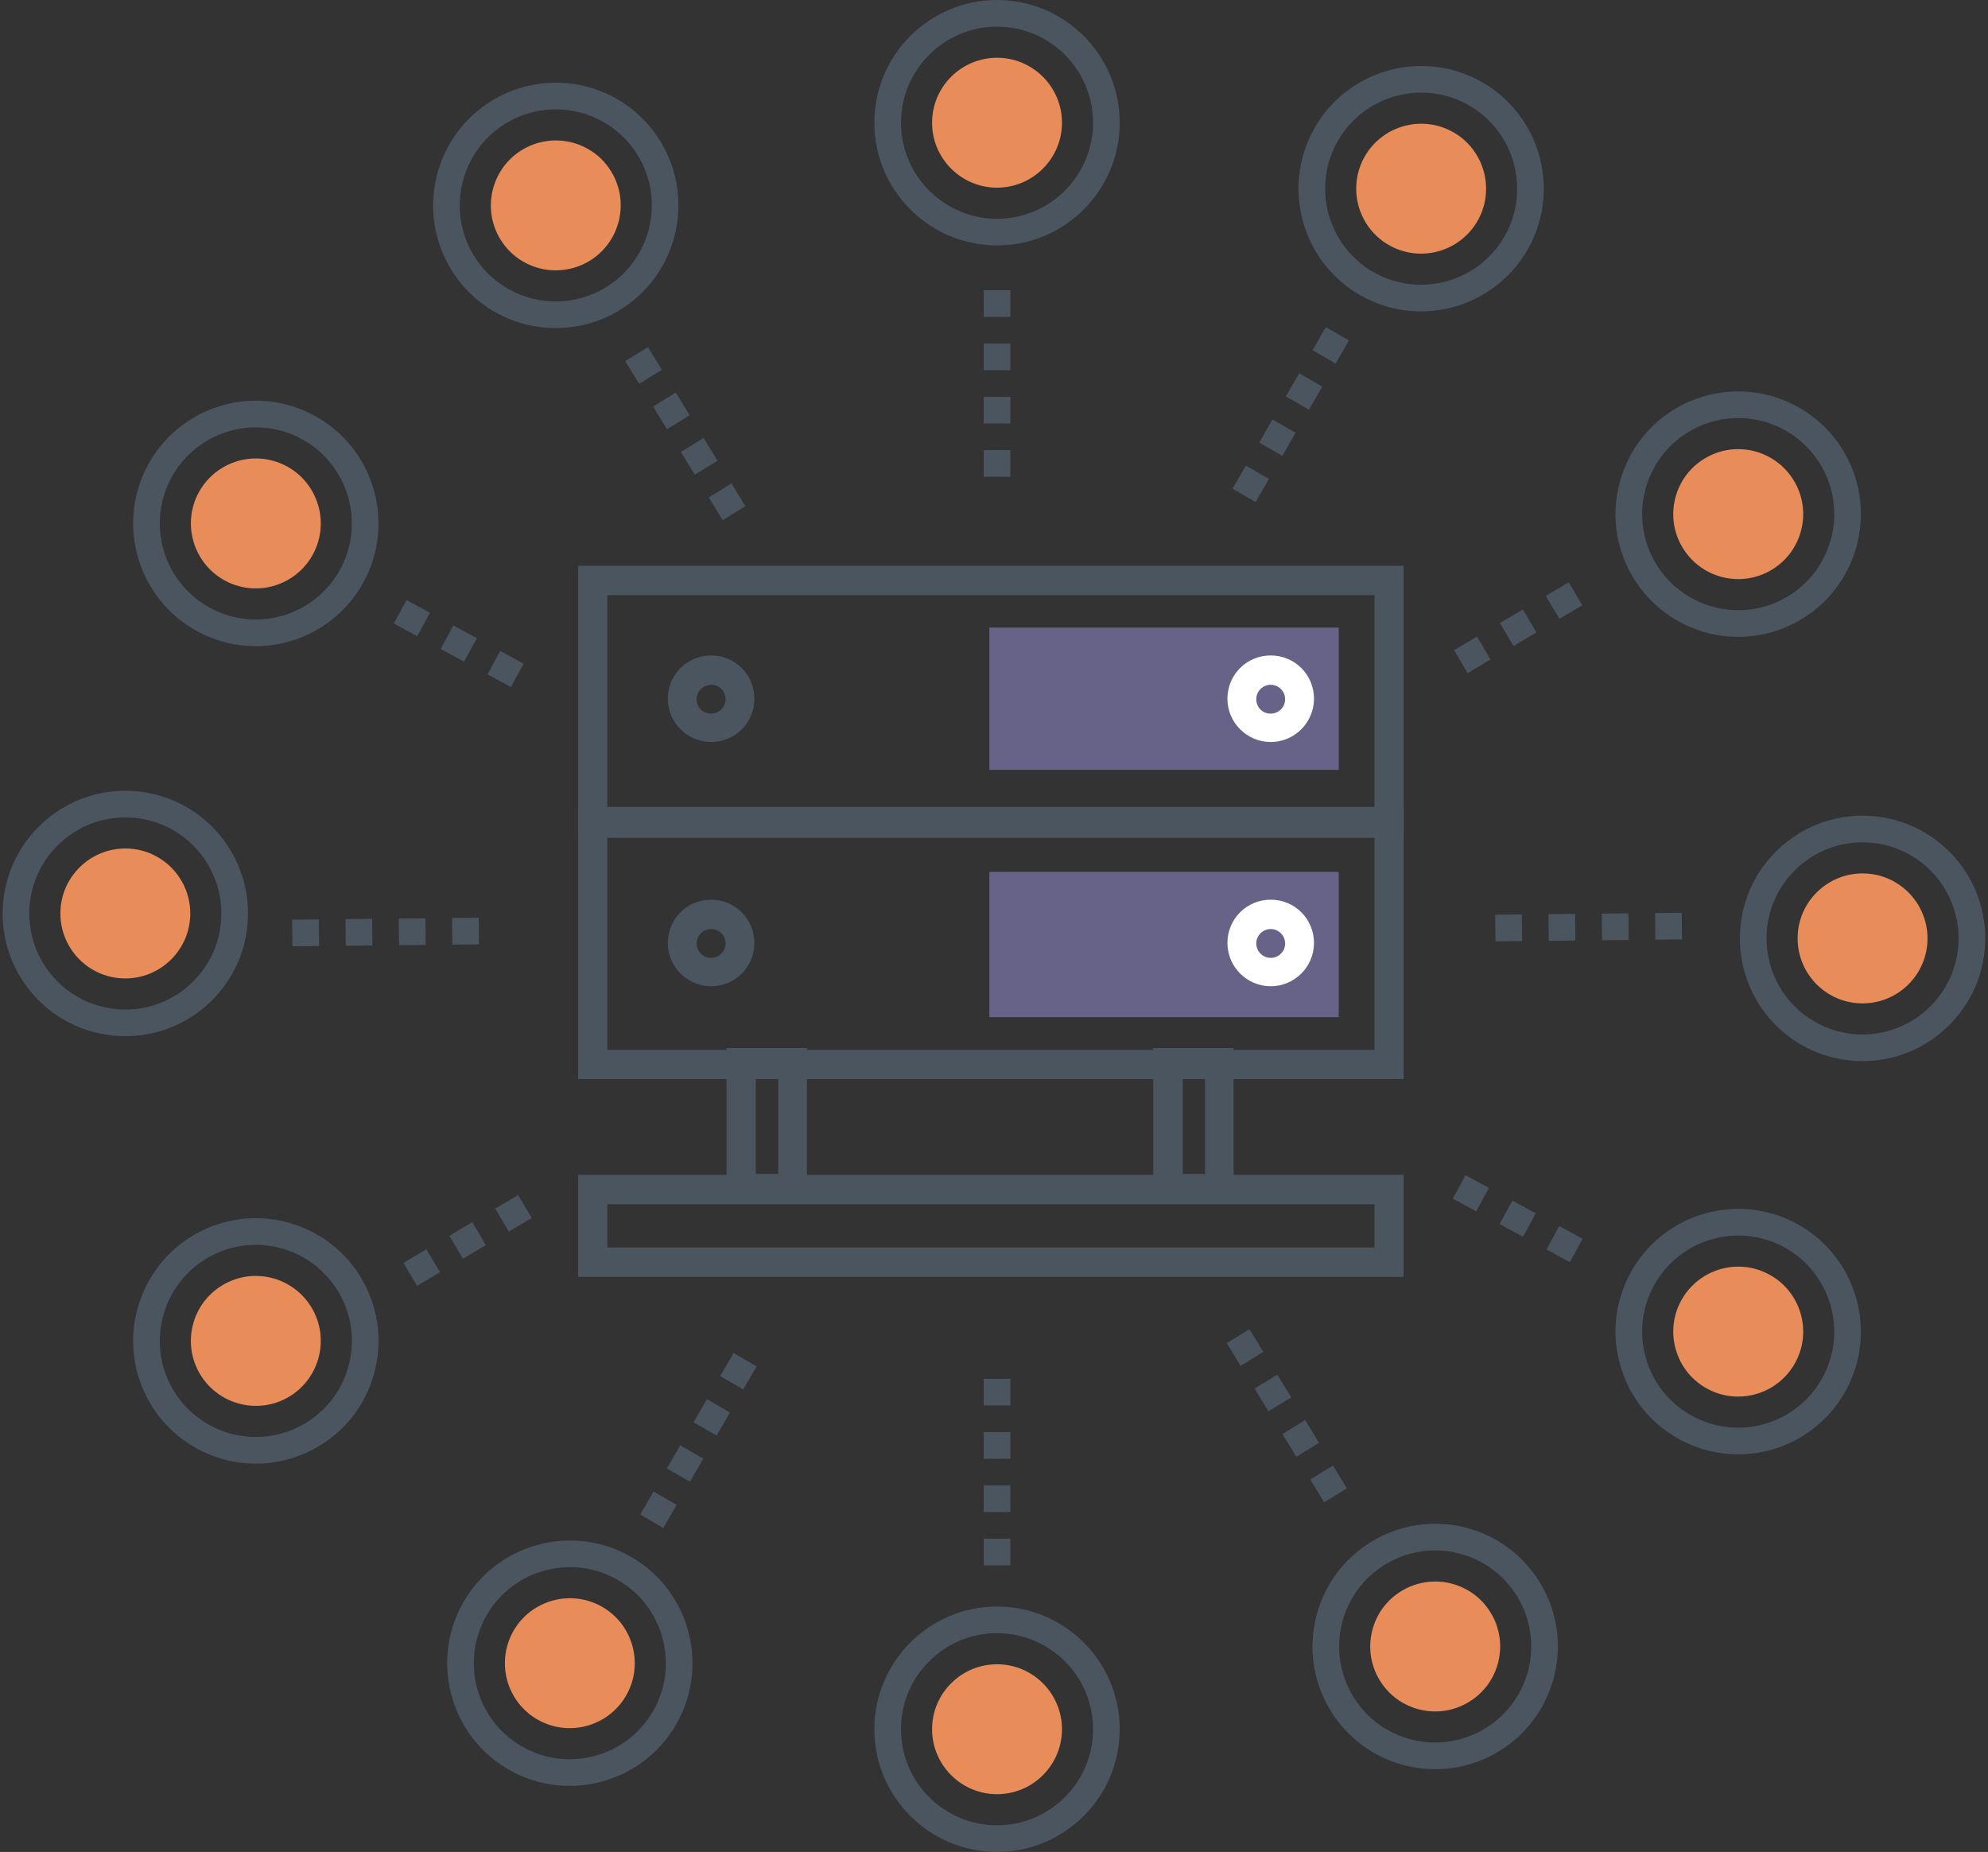 <?xml version="1.0" encoding="UTF-8"?>
<svg width="643px" height="599px" viewBox="0 0 643 599" version="1.1" xmlns="http://www.w3.org/2000/svg" xmlns:xlink="http://www.w3.org/1999/xlink">
    <rect x="0" y="0" width="643" height="599" fill="#333333" stroke="none"/>
    <!-- Generator: Sketch 59.1 (86144) - https://sketch.com -->
    <title>t-lightweight-sessions</title>
    <desc>Created with Sketch.</desc>
    <g id="Page-1" stroke="none" stroke-width="1" fill="none" fill-rule="evenodd">
        <g id="t-lightweight-sessions" transform="translate(-84, -117)" fill-rule="nonzero">
            <g id="SUPPLY-CHAIN-MANAGEMENT" transform="translate(127, 117)">
                <path d="M275.171,119.738 L283.79,119.738 L283.79,111.117 L275.171,111.117 L275.171,119.738 L275.171,119.738 Z M275.171,154.221 L283.79,154.221 L283.79,145.6 L275.171,145.6 L275.171,154.221 L275.171,154.221 Z M275.171,93.876 L275.171,102.497 L283.79,102.497 L283.79,93.876 L275.171,93.876 Z M275.171,136.979 L283.79,136.979 L283.79,128.359 L275.171,128.359 L275.171,136.979 L275.171,136.979 Z" id="Shape" fill="#4A555F"></path>
                <path d="M275.171,471.829 L283.79,471.829 L283.79,463.208 L275.171,463.208 L275.171,471.829 L275.171,471.829 Z M275.171,489.069 L283.79,489.069 L283.79,480.448 L275.171,480.448 L275.171,489.069 L275.171,489.069 Z M275.171,506.31 L283.79,506.31 L283.79,497.689 L275.171,497.689 L275.171,506.31 L275.171,506.31 Z M275.171,454.587 L283.79,454.587 L283.79,445.967 L275.171,445.967 L275.171,454.587 L275.171,454.587 Z" id="Shape" fill="#4A555F"></path>
                <path d="M427.303,210.29 L431.691,217.71 L439.109,213.322 L434.721,205.902 L427.303,210.29 Z M464.402,188.352 L456.981,192.738 L461.364,200.16 L468.785,195.773 L464.402,188.352 Z M442.142,201.515 L446.53,208.934 L453.949,204.546 L449.561,197.127 L442.142,201.515 Z" id="Shape" fill="#4A555F"></path>
                <path d="M87.497,408.468 L91.885,415.888 L99.303,411.5 L94.915,404.08 L87.497,408.468 Z M102.336,399.694 L106.724,407.114 L114.143,402.726 L109.754,395.306 L102.336,399.694 Z M117.175,390.918 L121.564,398.338 L128.982,393.95 L124.594,386.53 L117.175,390.918 Z" id="Shape" fill="#4A555F"></path>
                <path d="M426.895,387.683 L434.471,391.797 L438.584,384.221 L431.008,380.107 L426.895,387.683 Z M461.307,396.56 L457.194,404.136 L464.77,408.25 L468.883,400.673 L461.307,396.56 Z M442.046,395.908 L449.618,400.021 L453.731,392.448 L446.159,388.334 L442.046,395.908 Z" id="Shape" fill="#4A555F"></path>
                <path d="M84.379,201.665 L91.955,205.778 L96.068,198.201 L88.492,194.087 L84.379,201.665 Z M99.527,209.893 L107.103,214.005 L111.216,206.428 L103.64,202.316 L99.527,209.893 Z M114.678,218.117 L122.25,222.232 L126.363,214.658 L118.791,210.544 L114.678,218.117 Z" id="Shape" fill="#4A555F"></path>
                <path d="M279.48,0 C257.599,0 239.797,17.805 239.797,39.69 C239.797,61.578 257.599,79.382 279.48,79.382 C301.362,79.382 319.164,61.578 319.164,39.69 C319.164,17.805 301.362,0 279.48,0 Z M279.48,70.762 C262.351,70.762 248.415,56.823 248.415,39.69 C248.415,22.558 262.351,8.621 279.48,8.621 C296.609,8.621 310.546,22.559 310.546,39.69 C310.546,56.824 296.609,70.762 279.48,70.762 Z" id="Shape" fill="#4A555F"></path>
                <path d="M279.479,18.679 C267.895,18.679 258.47,28.104 258.47,39.691 C258.47,51.279 267.895,60.704 279.479,60.704 C291.063,60.704 300.488,51.279 300.488,39.691 C300.488,28.105 291.063,18.679 279.479,18.679 Z" id="Path" fill="#E88C59"></path>
                <path d="M279.48,519.618 C257.599,519.618 239.797,537.422 239.797,559.31 C239.797,581.195 257.599,599 279.48,599 C301.362,599 319.164,581.195 319.164,559.31 C319.164,537.422 301.362,519.618 279.48,519.618 Z M279.48,590.379 C262.351,590.379 248.415,576.441 248.415,559.31 C248.415,542.177 262.351,528.238 279.48,528.238 C296.609,528.238 310.546,542.177 310.546,559.31 C310.546,576.442 296.609,590.379 279.48,590.379 Z" id="Shape" fill="#4A555F"></path>
                <path d="M279.479,538.296 C267.895,538.296 258.47,547.721 258.47,559.309 C258.47,570.896 267.895,580.321 279.479,580.321 C291.063,580.321 300.488,570.896 300.488,559.309 C300.488,547.721 291.063,538.296 279.479,538.296 Z" id="Path" fill="#E88C59"></path>
                <path d="M553.963,147.125 C546.983,134.46 533.653,126.593 519.181,126.593 C512.525,126.593 505.91,128.302 500.049,131.533 C490.768,136.652 484.034,145.08 481.088,155.265 C478.146,165.448 479.343,176.171 484.461,185.453 C491.441,198.118 504.771,205.987 519.243,205.987 C525.898,205.987 532.513,204.278 538.374,201.047 C557.535,190.481 564.53,166.29 553.963,147.125 Z M534.211,193.499 C529.624,196.029 524.448,197.368 519.243,197.368 C507.911,197.368 497.473,191.208 492.007,181.293 C488,174.025 487.064,165.632 489.369,157.659 C491.672,149.687 496.945,143.089 504.211,139.083 C508.799,136.553 513.975,135.214 519.18,135.214 C530.512,135.214 540.949,141.374 546.415,151.288 C554.686,166.29 549.211,185.227 534.211,193.499 Z" id="Shape" fill="#4A555F"></path>
                <path d="M537.613,156.146 C533.912,149.437 526.851,145.271 519.179,145.271 C515.621,145.271 512.218,146.152 509.067,147.889 C504.152,150.6 500.588,155.062 499.028,160.454 C497.468,165.846 498.102,171.522 500.816,176.438 C504.511,183.144 511.573,187.31 519.244,187.31 C522.804,187.31 526.205,186.429 529.355,184.692 C534.272,181.981 537.834,177.519 539.394,172.127 C540.954,166.734 540.319,161.059 537.613,156.146 Z" id="Path" fill="#E88C59"></path>
                <path d="M74.498,414.547 C67.517,401.882 54.187,394.013 39.716,394.013 C33.061,394.013 26.445,395.722 20.584,398.953 C1.424,409.522 -5.568,433.713 4.995,452.876 C11.976,465.541 25.305,473.409 39.777,473.409 C46.433,473.409 53.048,471.701 58.909,468.468 C68.19,463.35 74.924,454.921 77.87,444.736 C80.814,434.552 79.615,423.829 74.498,414.547 Z M69.588,442.342 C67.285,450.314 62.012,456.912 54.746,460.918 C50.158,463.449 44.982,464.787 39.777,464.787 C28.445,464.787 18.008,458.627 12.542,448.713 C4.273,433.711 9.748,414.776 24.746,406.501 C29.333,403.971 34.509,402.632 39.714,402.632 C51.046,402.632 61.484,408.792 66.95,418.707 C70.957,425.975 71.894,434.368 69.588,442.342 Z" id="Shape" fill="#4A555F"></path>
                <path d="M58.145,423.562 C54.45,416.856 47.387,412.69 39.717,412.69 C36.156,412.69 32.754,413.571 29.603,415.308 C24.69,418.019 21.124,422.48 19.568,427.872 C18.008,433.263 18.641,438.941 21.351,443.855 C25.046,450.561 32.109,454.729 39.78,454.729 C43.34,454.729 46.743,453.848 49.891,452.111 C60.036,446.516 63.739,433.709 58.145,423.562 Z" id="Path" fill="#E88C59"></path>
                <path d="M538.374,395.945 C532.513,392.713 525.897,391.004 519.243,391.004 C504.771,391.004 491.441,398.873 484.461,411.538 C479.343,420.821 478.144,431.543 481.088,441.727 C484.035,451.911 490.768,460.34 500.049,465.459 C505.91,468.69 512.527,470.399 519.181,470.399 C533.653,470.399 546.983,462.53 553.963,449.866 C564.526,430.703 557.535,406.512 538.374,395.945 Z M546.415,445.705 C540.949,455.619 530.513,461.778 519.18,461.778 C513.976,461.778 508.799,460.44 504.211,457.91 C496.944,453.902 491.672,447.306 489.369,439.333 C487.063,431.361 488,422.968 492.007,415.7 C497.473,405.783 507.909,399.625 519.243,399.625 C524.447,399.625 529.624,400.964 534.211,403.493 C549.211,411.767 554.684,430.703 546.415,445.705 Z" id="Shape" fill="#4A555F"></path>
                <path d="M539.394,424.866 C537.834,419.474 534.272,415.012 529.353,412.301 C526.205,410.564 522.804,409.683 519.244,409.683 C511.573,409.683 504.511,413.849 500.813,420.556 C498.103,425.471 497.468,431.147 499.029,436.539 C500.589,441.93 504.152,446.391 509.068,449.102 C512.219,450.839 515.623,451.72 519.182,451.72 C526.853,451.72 533.912,447.555 537.61,440.848 C540.319,435.932 540.954,430.257 539.394,424.866 Z" id="Path" fill="#E88C59"></path>
                <path d="M58.909,134.541 C53.048,131.31 46.432,129.601 39.777,129.601 C25.305,129.601 11.976,137.47 4.995,150.135 C-5.572,169.3 1.424,193.488 20.584,204.055 C26.445,207.287 33.061,208.996 39.716,208.996 C54.187,208.996 67.517,201.127 74.498,188.463 C85.064,169.297 78.069,145.106 58.909,134.541 Z M66.95,184.301 C61.484,194.215 51.048,200.375 39.714,200.375 C34.51,200.375 29.333,199.036 24.746,196.507 C9.746,188.234 4.269,169.3 12.542,154.297 C18.008,144.381 28.444,138.222 39.777,138.222 C44.982,138.222 50.158,139.56 54.746,142.09 C69.748,150.361 75.222,169.297 66.95,184.301 Z" id="Shape" fill="#4A555F"></path>
                <path d="M49.892,150.898 C46.742,149.161 43.339,148.28 39.778,148.28 C32.108,148.28 25.046,152.445 21.35,159.152 C15.755,169.3 19.459,182.105 29.602,187.699 C32.752,189.436 36.156,190.317 39.716,190.317 C39.716,190.317 39.716,190.317 39.718,190.317 C47.386,190.317 54.448,186.152 58.144,179.445 C63.739,169.298 60.036,156.492 49.892,150.898 Z" id="Path" fill="#E88C59"></path>
            </g>
            <g id="SUPPLY-CHAIN-MANAGEMENT" transform="translate(405.381, 416.665) rotate(30) translate(-405.381, -416.665) translate(120.381, 101.165)">
                <path d="M281.125,119.756 L289.743,119.756 L289.743,111.134 L281.125,111.134 L281.125,119.756 L281.125,119.756 Z M281.125,154.244 L289.743,154.244 L289.743,145.622 L281.125,145.622 L281.125,154.244 L281.125,154.244 Z M281.125,93.89 L281.125,102.512 L289.743,102.512 L289.743,93.89 L281.125,93.89 Z M281.125,137 L289.743,137 L289.743,128.378 L281.125,128.378 L281.125,137 L281.125,137 Z" id="Shape" fill="#4A555F"></path>
                <path d="M281.125,502.905 L289.743,502.905 L289.743,494.283 L281.125,494.283 L281.125,502.905 L281.125,502.905 Z M281.125,520.147 L289.743,520.147 L289.743,511.525 L281.125,511.525 L281.125,520.147 L281.125,520.147 Z M281.125,537.391 L289.743,537.391 L289.743,528.769 L281.125,528.769 L281.125,537.391 L281.125,537.391 Z M281.125,485.661 L289.743,485.661 L289.743,477.039 L281.125,477.039 L281.125,485.661 L281.125,485.661 Z" id="Shape" fill="#4A555F"></path>
                <path d="M438.428,222.324 L442.816,229.745 L450.233,225.357 L445.846,217.936 L438.428,222.324 Z M423.591,231.1 L427.979,238.521 L435.396,234.132 L431.009,226.712 L423.591,231.1 Z M475.522,200.383 L468.102,204.769 L472.484,212.192 L479.904,207.805 L475.522,200.383 Z M453.265,213.547 L457.653,220.968 L465.07,216.58 L460.683,209.159 L453.265,213.547 Z" id="Shape" fill="#4A555F"></path>
                <path d="M87.42,427.032 L91.807,434.453 L99.225,430.065 L94.837,422.644 L87.42,427.032 Z M102.257,418.256 L106.644,425.677 L114.062,421.289 L109.674,413.868 L102.257,418.256 Z M117.094,409.479 L121.481,416.9 L128.899,412.512 L124.511,405.091 L117.094,409.479 Z M139.351,396.315 L131.931,400.701 L136.312,408.125 L143.732,403.738 L139.351,396.315 Z" id="Shape" fill="#4A555F"></path>
                <path d="M432.825,402.744 L440.4,406.858 L444.512,399.281 L436.937,395.167 L432.825,402.744 Z M467.231,411.622 L463.119,419.199 L470.694,423.314 L474.806,415.736 L467.231,411.622 Z M417.679,394.515 L425.254,398.629 L429.366,391.052 L421.792,386.938 L417.679,394.515 Z M447.973,410.97 L455.544,415.084 L459.657,407.509 L452.085,403.395 L447.973,410.97 Z" id="Shape" fill="#4A555F"></path>
                <path d="M90.365,216.697 L97.94,220.811 L102.052,213.233 L94.477,209.119 L90.365,216.697 Z M105.511,224.927 L113.085,229.04 L117.198,221.461 L109.623,217.348 L105.511,224.927 Z M139.918,233.806 L135.806,241.383 L143.381,245.498 L147.493,237.921 L139.918,233.806 Z M120.659,233.152 L128.23,237.268 L132.342,229.693 L124.771,225.578 L120.659,233.152 Z" id="Shape" fill="#4A555F"></path>
                <path d="M285.434,4.54747351e-13 C263.556,4.54747351e-13 245.757,17.808 245.757,39.696 C245.757,61.587 263.556,79.394 285.434,79.394 C307.312,79.394 325.111,61.587 325.111,39.696 C325.111,17.808 307.312,4.54747351e-13 285.434,4.54747351e-13 Z M285.434,70.772 C268.308,70.772 254.374,56.832 254.374,39.696 C254.374,22.562 268.308,8.622 285.434,8.622 C302.56,8.622 316.495,22.563 316.495,39.696 C316.495,56.833 302.56,70.772 285.434,70.772 Z" id="Shape" fill="#4A555F"></path>
                <path d="M285.433,18.681 C273.851,18.681 264.427,28.108 264.427,39.697 C264.427,51.286 273.851,60.713 285.433,60.713 C297.015,60.713 306.439,51.286 306.439,39.697 C306.439,28.109 297.015,18.681 285.433,18.681 Z" id="Path" fill="#E88C59"></path>
                <path d="M285.434,550.701 C263.556,550.701 245.757,568.508 245.757,590.399 C245.757,612.288 263.556,630.095 285.434,630.095 C307.312,630.095 325.111,612.288 325.111,590.399 C325.111,568.508 307.312,550.701 285.434,550.701 Z M285.434,621.473 C268.308,621.473 254.374,607.532 254.374,590.399 C254.374,573.264 268.308,559.323 285.434,559.323 C302.56,559.323 316.495,573.264 316.495,590.399 C316.495,607.534 302.56,621.473 285.434,621.473 Z" id="Shape" fill="#4A555F"></path>
                <path d="M285.433,569.382 C273.851,569.382 264.427,578.809 264.427,590.398 C264.427,601.987 273.851,611.414 285.433,611.414 C297.015,611.414 306.439,601.987 306.439,590.398 C306.439,578.809 297.015,569.382 285.433,569.382 Z" id="Path" fill="#E88C59"></path>
                <path d="M565.068,159.15 C558.089,146.483 544.761,138.614 530.292,138.614 C523.637,138.614 517.023,140.323 511.163,143.555 C501.884,148.675 495.15,157.104 492.206,167.291 C489.263,177.476 490.46,188.199 495.577,197.484 C502.556,210.151 515.884,218.021 530.353,218.021 C537.008,218.021 543.622,216.311 549.482,213.08 C568.639,202.512 575.633,178.317 565.068,159.15 Z M545.32,205.531 C540.733,208.061 535.558,209.4 530.353,209.4 C519.023,209.4 508.587,203.239 503.122,193.323 C499.116,186.053 498.18,177.659 500.485,169.685 C502.788,161.712 508.06,155.113 515.325,151.106 C519.911,148.576 525.086,147.237 530.291,147.237 C541.621,147.237 552.057,153.398 557.522,163.313 C565.791,178.317 560.316,197.257 545.32,205.531 Z" id="Shape" fill="#4A555F"></path>
                <path d="M548.721,168.172 C545.021,161.462 537.96,157.295 530.289,157.295 C526.732,157.295 523.33,158.176 520.18,159.914 C515.265,162.625 511.702,167.088 510.142,172.48 C508.583,177.873 509.216,183.55 511.93,188.466 C515.625,195.174 522.685,199.341 530.355,199.341 C533.914,199.341 537.314,198.459 540.465,196.722 C545.38,194.011 548.942,189.548 550.502,184.156 C552.062,178.762 551.427,173.086 548.721,168.172 Z" id="Path" fill="#E88C59"></path>
                <path d="M74.423,433.112 C67.444,420.445 54.116,412.575 39.647,412.575 C32.993,412.575 26.378,414.284 20.518,417.516 C1.361,428.086 -5.629,452.28 4.932,471.447 C11.911,484.114 25.239,491.983 39.708,491.983 C46.363,491.983 52.977,490.274 58.837,487.041 C68.116,481.922 74.85,473.492 77.795,463.306 C80.738,453.12 79.54,442.396 74.423,433.112 Z M69.514,460.911 C67.211,468.884 61.939,475.483 54.674,479.49 C50.087,482.022 44.913,483.359 39.708,483.359 C28.378,483.359 17.942,477.199 12.477,467.283 C4.21,452.279 9.684,433.341 24.679,425.064 C29.266,422.534 34.441,421.195 39.645,421.195 C50.976,421.195 61.411,427.356 66.877,437.273 C70.883,444.542 71.82,452.936 69.514,460.911 Z" id="Shape" fill="#4A555F"></path>
                <path d="M58.073,442.129 C54.379,435.422 47.317,431.255 39.648,431.255 C36.088,431.255 32.686,432.136 29.536,433.874 C24.624,436.585 21.058,441.046 19.502,446.438 C17.942,451.831 18.576,457.509 21.286,462.425 C24.979,469.132 32.041,473.3 39.711,473.3 C43.27,473.3 46.673,472.419 49.821,470.681 C59.964,465.085 63.666,452.277 58.073,442.129 Z" id="Path" fill="#E88C59"></path>
                <path d="M544.286,411.007 C538.426,407.775 531.811,406.066 525.157,406.066 C510.688,406.066 497.36,413.936 490.381,426.603 C485.264,435.887 484.066,446.611 487.009,456.796 C489.955,466.982 496.688,475.412 505.967,480.531 C511.827,483.763 518.442,485.472 525.096,485.472 C539.565,485.472 552.893,477.602 559.872,464.936 C570.433,445.77 563.443,421.576 544.286,411.007 Z M552.326,460.774 C546.86,470.69 536.426,476.85 525.095,476.85 C519.891,476.85 514.715,475.511 510.128,472.981 C502.862,468.973 497.592,462.375 495.289,454.402 C492.983,446.429 493.92,438.034 497.926,430.765 C503.391,420.847 513.826,414.688 525.157,414.688 C530.36,414.688 535.537,416.027 540.123,418.557 C555.12,426.832 560.593,445.77 552.326,460.774 Z" id="Shape" fill="#4A555F"></path>
                <path d="M545.306,439.932 C543.746,434.539 540.184,430.077 535.266,427.366 C532.118,425.628 528.718,424.747 525.159,424.747 C517.489,424.747 510.429,428.914 506.731,435.622 C504.021,440.537 503.386,446.214 504.947,451.607 C506.507,456.999 510.069,461.461 514.985,464.172 C518.135,465.91 521.538,466.791 525.097,466.791 C532.766,466.791 539.825,462.625 543.522,455.917 C546.231,451.001 546.865,445.325 545.306,439.932 Z" id="Path" fill="#E88C59"></path>
                <path d="M64.899,149.564 C59.039,146.332 52.424,144.623 45.77,144.623 C31.301,144.623 17.973,152.493 10.994,165.16 C0.429,184.327 7.423,208.52 26.58,219.089 C32.44,222.32 39.055,224.03 45.709,224.03 C60.178,224.03 73.506,216.16 80.485,203.494 C91.05,184.325 84.056,160.13 64.899,149.564 Z M72.939,199.332 C67.474,209.247 57.039,215.408 45.708,215.408 C40.504,215.408 35.328,214.069 30.741,211.538 C15.745,203.265 10.268,184.327 18.539,169.322 C24.004,159.405 34.439,153.245 45.77,153.245 C50.975,153.245 56.15,154.584 60.737,157.114 C75.736,165.386 81.21,184.325 72.939,199.332 Z" id="Shape" fill="#4A555F"></path>
                <path d="M55.884,165.923 C52.734,164.185 49.331,163.304 45.772,163.304 C38.102,163.304 31.042,167.47 27.347,174.178 C21.752,184.327 25.456,197.135 35.597,202.729 C38.747,204.467 42.15,205.348 45.709,205.348 C45.709,205.348 45.709,205.348 45.711,205.348 C53.378,205.348 60.439,201.183 64.134,194.474 C69.728,184.326 66.026,171.518 55.884,165.923 Z" id="Path" fill="#E88C59"></path>
            </g>
            <g id="Group-2" transform="translate(271, 300)">
                <path d="M266.843,88 L0,88 L0,0 L267,0 L267,88 L266.843,88 Z M9.424,78.504 L257.576,78.504 L257.576,9.496 L9.424,9.496 L9.424,78.504 Z" id="Shape" fill="#4A555F"></path>
                <rect id="Rectangle" fill="#666288" x="133" y="20" width="113" height="46"></rect>
                <path d="M266.843,166 L0,166 L0,78 L267,78 L267,166 L266.843,166 Z M9.424,156.571 L257.576,156.571 L257.576,87.429 L9.424,87.429 L9.424,156.571 Z" id="Shape" fill="#4A555F"></path>
                <rect id="Rectangle" fill="#666288" x="133" y="99" width="113" height="47"></rect>
                <path d="M43,57 C35.378,57 29,50.778 29,43 C29,35.222 35.222,29 43,29 C50.778,29 57,35.222 57,43 C57,50.778 50.778,57 43,57 Z M43,38.489 C40.511,38.489 38.333,40.511 38.333,43.156 C38.333,45.8 40.356,47.822 43,47.822 C45.489,47.822 47.667,45.8 47.667,43.156 C47.667,40.511 45.644,38.489 43,38.489 Z" id="Shape" fill="#4A555F"></path>
                <path d="M224,57 C216.378,57 210,50.778 210,43 C210,35.222 216.222,29 224,29 C231.778,29 238,35.222 238,43 C238,50.778 231.622,57 224,57 Z M224,38.489 C221.511,38.489 219.333,40.511 219.333,43.156 C219.333,45.8 221.356,47.822 224,47.822 C226.489,47.822 228.667,45.8 228.667,43.156 C228.667,40.511 226.489,38.489 224,38.489 Z" id="Shape" fill="#FFFFFF"></path>
                <path d="M43,136 C35.378,136 29,129.778 29,122 C29,114.222 35.222,108 43,108 C50.778,108 57,114.222 57,122 C57,129.778 50.778,136 43,136 Z M43,117.489 C40.511,117.489 38.333,119.511 38.333,122.156 C38.333,124.644 40.356,126.822 43,126.822 C45.489,126.822 47.667,124.8 47.667,122.156 C47.667,119.511 45.644,117.489 43,117.489 Z" id="Shape" fill="#4A555F"></path>
                <path d="M224,136 C216.378,136 210,129.778 210,122 C210,114.222 216.222,108 224,108 C231.778,108 238,114.222 238,122 C238,129.778 231.622,136 224,136 Z M224,117.489 C221.511,117.489 219.333,119.511 219.333,122.156 C219.333,124.644 221.356,126.822 224,126.822 C226.489,126.822 228.667,124.8 228.667,122.156 C228.667,119.511 226.489,117.489 224,117.489 Z" id="Shape" fill="#FFFFFF"></path>
                <path d="M74,206 L48,206 L48,156 L74,156 L74,206 Z M57.455,196.683 L64.703,196.683 L64.703,165.317 L57.455,165.317 L57.455,196.683 Z" id="Shape" fill="#4A555F"></path>
                <path d="M212,206 L186,206 L186,156 L212,156 L212,206 Z M195.554,196.683 L202.759,196.683 L202.759,165.317 L195.554,165.317 L195.554,196.683 Z" id="Shape" fill="#4A555F"></path>
                <path d="M266.843,230 L0,230 L0,197 L267,197 L267,230 L266.843,230 Z M9.424,220.481 L257.576,220.481 L257.576,206.519 L9.424,206.519 L9.424,220.481 Z" id="Shape" fill="#4A555F"></path>
            </g>
        </g>
    </g>
</svg>
